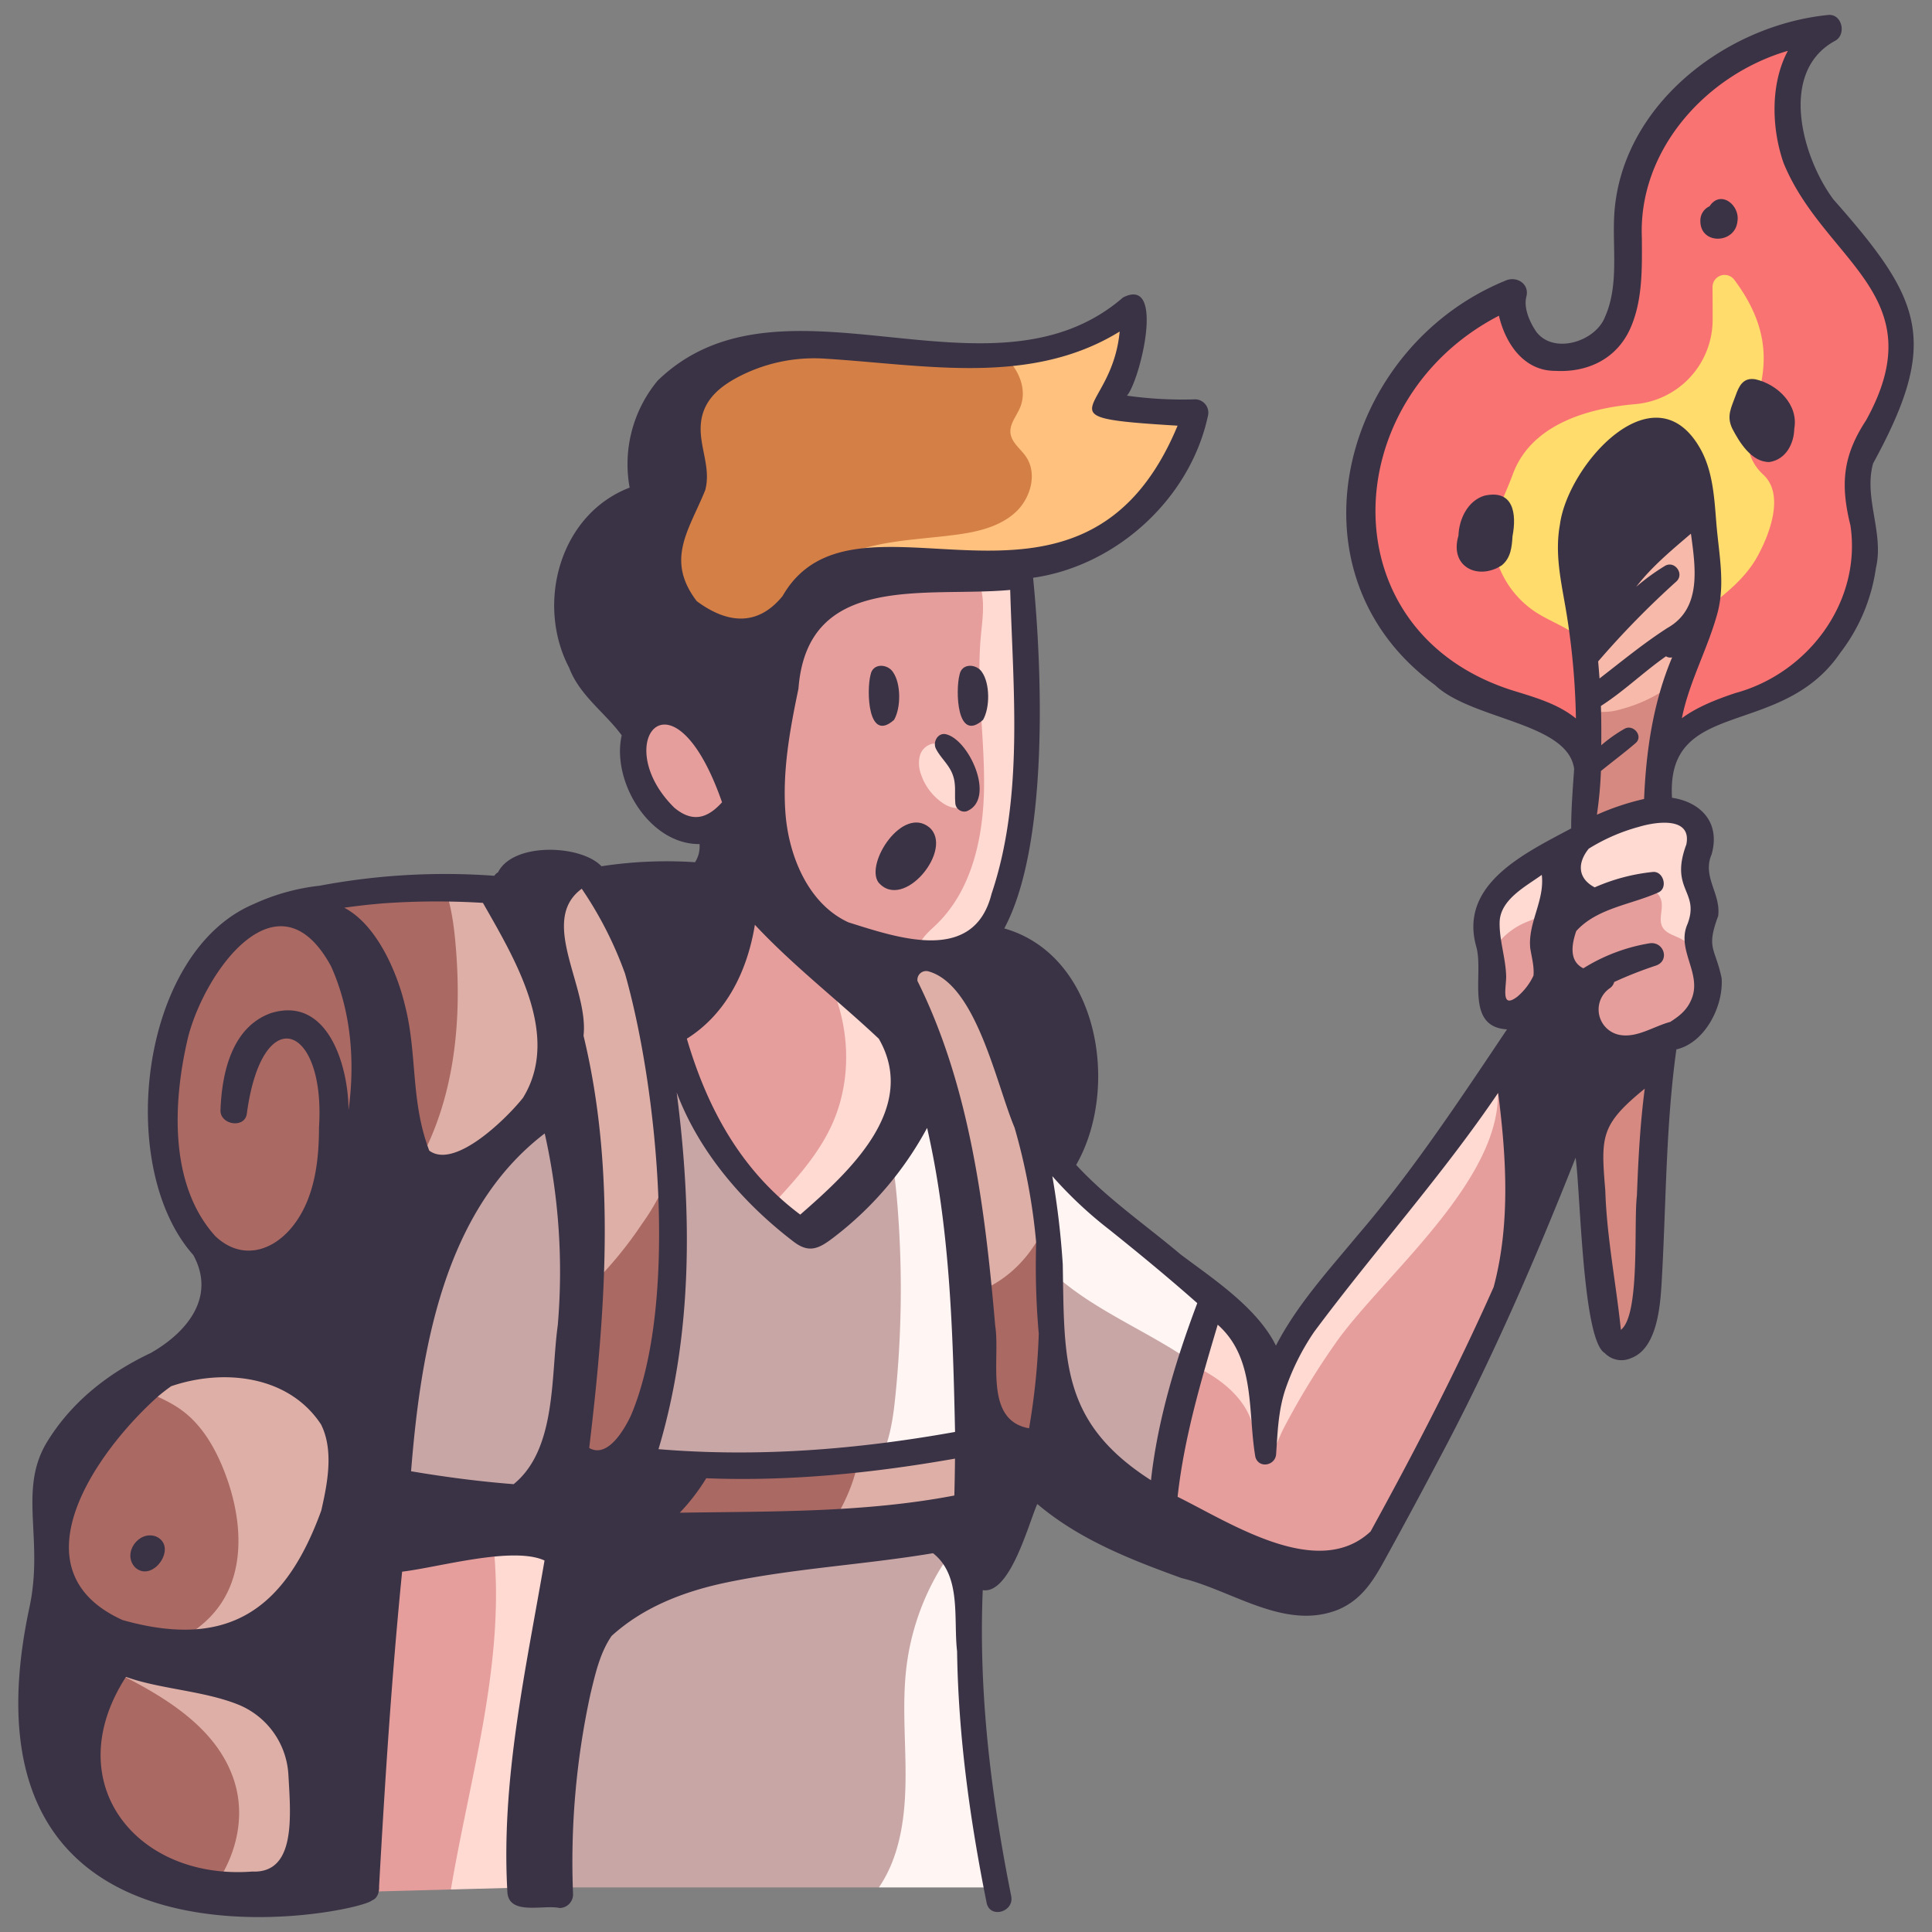 <svg height="512" viewBox="0 0 500 500" width="512" xmlns="http://www.w3.org/2000/svg"><rect x="0" y="0" width="500" height="500" fill="#808080" stroke="none"/><g id="Layer_4" data-name="Layer 4"><path d="m482.454 123.226c.66-12.552 10.693-23.655 9.465-36.164-1.146-11.672-11.479-19.894-18.185-29.515a52.931 52.931 0 0 1 -5.683-48.856c-24 3.045-44.4 24.341-46.419 48.446-.652 7.792.395 15.81-1.742 23.332-1.571 5.53-5.512 11.484-11.254 11.762-18.364.889-17.379-16.75-17.379-16.75a56.424 56.424 0 0 0 -37.757 40.974 56.424 56.424 0 0 0 17.091 53.033c8.2 7.352 18.367 12.07 28.369 16.681l16.518 7.616a13.438 13.438 0 0 0 5.843 1.676 10.1 10.1 0 0 0 5.719-1.974c17.846-13.417 36.1-11.572 44.266-25.675 2.982-5.149 6.152-10.142 8.272-15.7 1.634-4.283 3.285-8.642 3.611-13.214.37-5.224-1.011-10.444-.735-15.672z" fill="#f97373"/><path d="m448.842 72.421a3.126 3.126 0 0 0 -5.642 1.871c.019 2.564.031 5.539.027 8.685a21.933 21.933 0 0 1 -20.168 21.63c-11.287.984-26.672 4.841-31.543 18.128-2.332 6.359-6.009 12.439-4.908 19.121a24.834 24.834 0 0 0 10.785 16.536c4.077 2.662 8.983 4.14 12.419 7.589 3.861 3.875 5.05 9.291 5.163 14.9l1.821.84a13.7 13.7 0 0 0 3.839 1.313 60.263 60.263 0 0 0 2.3-6.336c5.49-14.472 24.595-19.269 31.983-32.87 3.435-6.324 6.736-16 1.484-20.915-12.794-11.983 11.445-25.033-7.56-50.492z" fill="#ffdc6c"/><path d="m442.509 141.571c-.417-4.776-1.164-9.675-3.635-13.783s-18.433-9.3-18.433-9.3a39.429 39.429 0 0 0 -11.411 22.088c-.872 5.637-.5 11.382-.206 17.079 3.146 60.783-2.576 122.254 7.76 182.235.683 3.959 2.718 8.954 6.719 8.591a136.831 136.831 0 0 0 2.164-17.553c1.172-14.717 2.344-29.5 1.4-44.228-.488-7.6-1.538-15.151-1.912-22.753-.353-7.177-.1-14.369.205-21.548.987-23.018 2.653-46.44 11.044-67.9 2.02-5.165 4.431-10.22 5.64-15.634a56.734 56.734 0 0 0 .665-17.294z" fill="#d68980"/><path d="m136.569 488.463h90.9l27.756-8.562s-10.075-44.388-3.687-73.767l20.922-23.6 24.71 8.957 16.154-53.363-75.508-68.128-71.633 1.474s-46.037 17.1-56.915 52.185l-16.009 71.923 52.408 1.476z" fill="#c9a6a6"/><path d="m227.465 488.463h30.684s-13-52.95-6.615-82.329l6.76-7.626a9.649 9.649 0 0 0 -5.639-.571c-4.271.881-7.28 4.663-9.511 8.41a64.231 64.231 0 0 0 -8.544 24.993c-1.043 8.522-.362 17.146-.251 25.732s-.391 17.372-3.637 25.32a33.722 33.722 0 0 1 -3.247 6.071z" fill="#fff5f3"/><path d="m249.918 280.921-12.102-10.921-11.861.244a45.6 45.6 0 0 0 -1.257 6.683l2.34 11.549c3.484 6.972 4.512 14.889 5.156 22.657a272.944 272.944 0 0 1 -.552 50.947c-.806 7.7-2.3 16.054-8.144 21.129a125.62 125.62 0 0 1 36.037.9 4.213 4.213 0 0 0 2.774-.149 3.86 3.86 0 0 0 1.522-2.532c1.227-4.659 1.195-9.545 1.155-14.363l-.312-37.4c-.026-3.088-.058-6.182-.128-9.274a58.22 58.22 0 0 0 8.7 9.758c10.439 9.284 24.388 14.626 35.638 22.616l4.434-14.646z" fill="#fff5f3"/><path d="m145.667 397.058c-1.487-1.259-3.552-1.52-5.493-1.687a134.485 134.485 0 0 0 -34.735 1.53c-1.983.349-4.133.844-5.374 2.43a8.537 8.537 0 0 0 -1.353 4.337c-3.358 27.553-5.453 85.951-5.453 85.951l23.426-.625c6.628-.177 13.784-4.319 20.413-4.5l10.419-78.228c.433-3.243.65-7.092-1.85-9.208z" fill="#e59e9c"/><path d="m391.56 273.375-56.16 67.961c-3.194 3.866-6.537 8.086-6.881 13.09a43.709 43.709 0 0 0 -15.2-16.3 154.62 154.62 0 0 0 -13.082 59.5s19.5 4.2 25.228 5.419c8.373 1.786 17.451 5.193 25.073 1.293 5.362-2.744 8.439-8.436 11.165-13.807q16.015-31.566 30.781-63.745c2.4-5.236 4.824-10.673 4.909-16.434.072-4.894-1.552-9.628-2.79-14.363a93.784 93.784 0 0 1 -3.043-22.614z" fill="#e59e9c"/><path d="m441.2 250.865c-.406-3.015-1.893-5.91-1.622-8.941.175-1.955 1.077-3.8 1.212-5.754.254-3.687-2.214-7.063-2.422-10.753-.17-3.041 1.21-6.1.567-9.075-.78-3.61-4.449-6.035-8.116-6.473s-7.329.705-10.789 2c-11.611 4.342-32.888 17.882-32.888 17.882-4.228 9.366-1.965 20.239.369 30.247a6.913 6.913 0 0 0 1.21 2.975c2.006 2.378 5.876 1.107 8.872 1.944 5.149 1.44 6.362 8.488 10.83 11.422 5.234 3.436 12.1-.088 17.305-3.56 3.934-2.621 7.924-5.292 10.983-8.9s5.122-8.328 4.489-13.014z" fill="#e59e9c"/><path d="m264.633 153.162a5.908 5.908 0 0 0 -.717-2.519c-.992-1.529-3.071-1.818-4.888-1.959-8.777-.681-17.626-1.361-26.362-.269s-17.46 4.1-24.02 9.967c-4.3 3.845-7.687 8.9-12.872 11.421-6.8 3.3-28.353 14.136-28.353 14.136a19.639 19.639 0 0 0 14.345 30.409 13.308 13.308 0 0 1 4.79.894c2.57 1.319 3.469 4.524 3.767 7.4 1.53 14.774-5.867 29.051-14.869 40.865a6.248 6.248 0 0 0 -1.488 2.856 6.047 6.047 0 0 0 .319 2.328c5.418 19.63 14.384 39.746 31.6 50.63a6.009 6.009 0 0 0 2.919 1.153c1.555.049 2.9-1.017 4.066-2.043a143.89 143.89 0 0 0 19.715-21.193c3.556-4.694 6.944-9.959 7.137-15.845.177-5.421-2.376-10.5-4.4-15.529s-3.541-10.809-1.353-15.773c5.126-1.172 10.78 2.219 15.582.077 3.572-1.592 5.248-5.641 6.482-9.351a199.822 199.822 0 0 0 8.6-87.655z" fill="#e59e9c"/><g fill="#ffdad2"><path d="m264.633 153.162a5.908 5.908 0 0 0 -.717-2.519c-.992-1.529-3.071-1.818-4.888-1.959-2.217-.172-4.438-.343-6.661-.487a20.379 20.379 0 0 1 1.734 5.183c.689 3.84.048 7.774-.294 11.66-1.133 12.869 1.026 25.8.866 38.715s-3.121 26.672-12.448 35.61c-1.8 1.728-3.922 3.418-4.49 5.85a8.255 8.255 0 0 0 .57 4.739c3.845.418 7.767 1.762 11.243.211 3.572-1.592 5.248-5.641 6.482-9.351a199.822 199.822 0 0 0 8.603-87.652z"/><path d="m247.533 196.96-2.811-2.132a3.016 3.016 0 0 0 -3.522-2.319 4.355 4.355 0 0 0 -3.164 3.179 8.091 8.091 0 0 0 .3 4.646 14.589 14.589 0 0 0 5.966 7.7c1.692 1.08 4.175 1.69 5.521.2a4.413 4.413 0 0 0 .753-3.43 15.8 15.8 0 0 0 -3.043-7.844z"/><path d="m233.8 261.452c-4.327-6.9-10.851-12.179-17.233-17.291l-11.148-2.8c13.517 12.568 17.511 34.259 9.359 50.817-3.983 8.091-10.3 14.619-16.433 21.307a52.79 52.79 0 0 0 7.534 5.831 6.009 6.009 0 0 0 2.919 1.153c1.555.049 2.9-1.017 4.066-2.043a143.89 143.89 0 0 0 19.715-21.193c3.556-4.694 6.944-9.959 7.137-15.845.177-5.421-2.376-10.5-4.4-15.529a42.476 42.476 0 0 1 -1.516-4.407z"/><path d="m438.938 216.342c-.78-3.61-4.449-6.035-8.116-6.473s-7.329.705-10.789 2c-11.611 4.342-32.888 17.882-32.888 17.882-2.59 5.738-2.74 12.042-1.933 18.366a18.365 18.365 0 0 1 8.732-9c2.725-1.294 5.887-1.982 7.932-4.2.984-1.068 1.837-2.548 3.283-2.68a6.346 6.346 0 0 1 2.642.751c2.575.94 5.447.113 7.958-.985s4.984-2.491 7.716-2.713 5.862 1.186 6.478 3.857c.518 2.24-.817 4.791.308 6.8.783 1.4 2.458 1.957 3.918 2.611a17.494 17.494 0 0 1 6.207 4.754 15.245 15.245 0 0 1 -.805-5.388c.175-1.955 1.077-3.8 1.212-5.754.254-3.687-2.214-7.063-2.422-10.753-.171-3.041 1.21-6.098.567-9.075z"/><path d="m387.228 278.616-51.828 62.72c-3.194 3.866-6.537 8.086-6.881 13.09a43.709 43.709 0 0 0 -15.2-16.3 153.6 153.6 0 0 0 -5.6 14.7c1.345.626 2.674 1.285 3.97 2.009 4.913 2.741 9.483 6.561 11.714 11.726 1.412 3.268 1.613 9.434 4.378 11.678 1.734-1.79 3.241-6.321 4.394-8.53a196.33 196.33 0 0 1 13.644-22.351c12.615-17.853 46.015-44.349 41.409-68.742z"/><path d="m145.667 397.058c-1.487-1.259-3.552-1.52-5.493-1.687a134.133 134.133 0 0 0 -13.7-.466 39.794 39.794 0 0 1 1.587 9.009c2.015 28.632-6.571 56.723-11.376 85.08l19.884-.531 10.948-82.193c.433-3.247.65-7.096-1.85-9.212z"/></g><path d="m287.834 103.654a36.064 36.064 0 0 0 2.166-22.915 37.112 37.112 0 0 1 -16.27 10.3 56.036 56.036 0 0 1 -13.475 2.135c-27.338 1.527-55.493-6.606-81.747 1.166 0 0-7.142 11.627-5.564 17.613.591 2.239 1.756 4.333 2.007 6.635.433 3.968-1.879 7.635-3.638 11.217a44.709 44.709 0 0 0 -4.355 15.364 27.681 27.681 0 0 0 1.581 13.305 15.837 15.837 0 0 0 9.384 9.161c4.941 1.571 10.333.027 15.041-2.144 10.391-4.794 19.292-12.615 30.085-16.416 13.444-4.734 28.171-2.717 42.423-2.9a41.478 41.478 0 0 0 10.563-1.187 38.392 38.392 0 0 0 11.1-5.561c10.835-7.355 20.482-18.192 21.618-31.238a153.035 153.035 0 0 1 -20.919-4.535z" fill="#d37f46"/><path d="m290 80.739a37.112 37.112 0 0 1 -16.27 10.3 54.66 54.66 0 0 1 -12.843 2.094c3.206 3.412 4.88 8.194 3.078 12.411-.93 2.176-2.712 4.193-2.455 6.546.267 2.443 2.6 4.043 3.993 6.066 3.079 4.459 1.183 10.986-2.869 14.584s-9.624 4.891-14.994 5.619c-12.118 1.644-25.427 1.389-35.067 8.912-4.525 3.531-7.664 8.375-10.676 13.342 6.9-4.2 13.558-8.864 21.152-11.538 13.444-4.734 28.171-2.717 42.423-2.9a41.478 41.478 0 0 0 10.563-1.187 38.392 38.392 0 0 0 11.1-5.561c10.835-7.355 20.482-18.192 21.618-31.238a153.035 153.035 0 0 1 -20.922-4.538 36.064 36.064 0 0 0 2.169-22.912z" fill="#ffc17d"/><path d="m142.238 250.224c-2.931-8.1-6.618-17.031-14.512-20.433-3.8-1.639-8.079-1.716-12.219-1.6a156.832 156.832 0 0 0 -26.378 2.972s-20.656-2.038-40.329 21.419c-8.977 10.7-8.5 26.723-6.929 40.619 1.014 8.969 3.26 18.023 8.365 25.458 3.515 5.12 8.54 9.978 8.5 16.194-.056 8.11-8.4 13.16-15.195 17.563-18.033 11.684-32.381 32.357-29.048 53.617 1.3 8.313 5.184 16.106 5.99 24.482 1.021 10.616-2.973 21.428-.808 31.87 2.161 10.418 10.365 18.862 19.968 23.392s20.479 5.606 31.091 5.447c5.01-.075 10.6-.688 13.842-4.522 2.874-3.4 2.981-8.278 2.949-12.735-.226-31.675-.179-63.594 5.964-94.665s18.834-61.579 40.886-84.262c3.963-4.077 8.3-8.015 10.684-13.184 4.549-9.875.879-21.406-2.821-31.632z" fill="#aa6963"/><path d="m174.417 286.092c-.209-10.935-.774-21.975-3.7-32.512s-8.406-20.645-16.977-27.412c-1.562-1.234-10.159-.275-10.159-.275-2.893 2.149-4.228 5.91-4.331 9.519s.854 7.153 1.742 10.652a308.8 308.8 0 0 1 8.55 99.725c-.9 11.613-2.466 23.212-2.168 34.856a5.07 5.07 0 0 0 .97 3.445c1.364 1.437 3.762.842 5.517-.074 6.758-3.525 11.5-10.162 14.2-17.3s3.58-14.827 4.272-22.432a530.4 530.4 0 0 0 2.084-58.192z" fill="#deafa6"/><path d="m271.322 307.976c-1.55-14.383-6.3-28.123-12.112-41.364-9.21-20.971-24.438-17.565-24.438-17.565-2.156 2.3-2.711 5.738-2.237 8.854a35.667 35.667 0 0 0 3.113 8.895 173.843 173.843 0 0 1 12.422 41.5c.842 5.032 1.461 10.1 2.081 15.162l5.463 44.669c.364 2.979.762 6.058 2.307 8.628s4.572 4.5 7.485 3.807c3.4-.811 5.137-4.629 5.745-8.085a58.827 58.827 0 0 0 .656-8.7l.321-12.44c.372-14.464.744-28.977-.806-43.361z" fill="#deafa6"/><path d="m216.159 377.637c-13.045.826-42.017 2.669-43.29 3.305a10.754 10.754 0 0 0 -3.122 2.772c-4.164 4.807-11.432 18.832-11.432 18.832a564.535 564.535 0 0 1 92.723-10.953 117.272 117.272 0 0 0 1.379-20.151c-11.434 4.585-23.967 5.417-36.258 6.195z" fill="#aa6963"/><path d="m140.784 250.052c-.994-3.63-2.034-7.277-3.35-10.8-2.362-4.107-5.408-7.607-9.708-9.46-3.8-1.639-8.079-1.716-12.219-1.6-.345.009-.69.028-1.035.039 2.068 4.806 2.872 10.153 3.358 15.393 7.825 84.429-59.1 91.232-59.1 91.232-.056 8.11-8.4 13.16-15.195 17.563a74 74 0 0 0 -8.478 6.414c3.917 1.91 8.158 3.417 11.7 5.937 5.647 4.013 9.191 10.38 11.621 16.879 4.084 10.922 5.251 24.01-1.361 33.608-6.664 9.672-19.094 13.1-30.495 15.852 14.126 6.8 29.658 15.176 34.218 30.206 3.012 9.927-.129 20.772-6.743 28.809a93.094 93.094 0 0 0 16.733 1.1c5.01-.075 10.6-.688 13.842-4.522.209-.246.4-.5.579-.764.674-6.4.786-12.972.921-19.309q.381-17.9 1.857-35.745a330.864 330.864 0 0 1 5.56-51.584c1.2-6.051 2.649-12.078 4.363-18.032 2.71-13.065 6.411-26.378 14.82-36.494a136.539 136.539 0 0 1 21.7-29.736c3.963-4.077 8.3-8.015 10.684-13.184.106-.23.186-.466.283-.7.607-10.201-1.817-21.104-4.555-31.102z" fill="#deafa6"/><path d="m251.038 391.593a117.272 117.272 0 0 0 1.379-20.151c-9.55 3.83-19.866 5.039-30.167 5.787a41.28 41.28 0 0 1 -2.221 7.953 49.793 49.793 0 0 1 -4.473 8.769q17.698-1.737 35.482-2.358z" fill="#deafa6"/><path d="m172.334 344.282q2.044-22.47 2.164-45.06a39.457 39.457 0 0 1 -1.236 4.343 57.949 57.949 0 0 1 -7.088 13.135 102.278 102.278 0 0 1 -16.014 18.7c-.151 3.465-.347 6.928-.616 10.385-.9 11.613-2.466 23.212-2.168 34.856a5.07 5.07 0 0 0 .97 3.445c1.364 1.437 3.762.842 5.517-.074 6.758-3.525 11.5-10.162 14.2-17.3s3.579-14.825 4.271-22.43z" fill="#aa6963"/><path d="m271.807 363.776.321-12.44c.326-12.647.651-25.332-.309-37.935a40.042 40.042 0 0 1 -2.437 5.954c-3.676 7.2-10.225 13.233-17.848 15.41l4.08 33.362c.364 2.979.762 6.058 2.307 8.628s4.572 4.5 7.485 3.807c3.4-.811 5.137-4.629 5.745-8.085a58.827 58.827 0 0 0 .656-8.701z" fill="#aa6963"/><path d="m441.842 156.914a51.425 51.425 0 0 0 .667-16.458c-.417-4.546-1.164-9.208-3.635-13.118s-18.433-8.854-18.433-8.854a36.945 36.945 0 0 0 -11.411 21.021c-.872 5.365-.5 10.832-.206 16.253.5 9.122.771 18.26.924 27.407a10.326 10.326 0 0 0 2.267.829 15.981 15.981 0 0 0 7.611-.478 38.562 38.562 0 0 0 15.094-7.91q.7-1.917 1.482-3.814c2.02-4.916 4.431-9.726 5.64-14.878z" fill="#f7b9a9"/></g><g id="Layer_5" fill="#3a3245" data-name="Layer 5"><path d="m254.165 173.984c-1.359-2.186-5.262-2.5-5.84.646-1.074 4.06-.721 17.767 6.091 11.662 1.807-3.163 1.795-9.343-.251-12.308z"/><path d="m231.389 186.292c1.808-3.163 1.795-9.343-.25-12.308-1.359-2.186-5.263-2.5-5.841.646-1.074 4.06-.721 17.77 6.091 11.662z"/><path d="m245.064 190.091c-2.21-.746-3.776 1.867-2.841 3.695 1.172 2.29 3.188 3.918 4.2 6.357 1.118 2.688.576 4.873.806 7.6a2.335 2.335 0 0 0 2.917 2.222c7.554-3.017.931-18.117-5.082-19.874z"/><path d="m240.481 214.1c-6.919-5.585-16.578 9.263-13.18 14.217 6.473 7.724 19.752-8.617 13.18-14.217z"/><path d="m474.508 51.639c-7.968-10.617-14.459-33.016.432-41.088 2.98-1.616 1.794-7.034-1.808-6.675-26.9 2.679-54.2 23.911-55.406 52.533-.353 8.342 1.177 17.672-2.327 25.546-2.473 6.518-13.431 9.89-17.876 3.814-1.618-2.415-3.266-6.046-2.5-9 .864-3.339-2.567-5.411-5.393-4.146-42.511 17.353-57.963 75.638-18.23 104.687 9.56 9.034 34.347 9.616 35.991 21.676-.359 5.143-.766 10.28-.77 15.406-11.878 6.388-29.244 14.411-24.517 30.764 1.9 7.125-3.04 20.627 7.914 21.241-12.253 18.26-24.327 36.588-38.679 53.313-7.542 9.1-15.659 17.966-21.129 28.538-4.917-9.943-16.565-17.485-24.691-23.621-9.062-7.656-18.943-14.4-27.012-23.151 11.446-19.92 5.864-54.225-18.6-61.2 11.532-21.515 9.849-66.684 7.457-90.751 21.483-3.047 40.631-20.414 45.24-41.859a3.45 3.45 0 0 0 -3.288-4.318 102.912 102.912 0 0 1 -17.659-.951c3.324-3.775 10.112-31.122-1.017-25.409-34.24 29.652-88.307-9.647-120.435 21.518a33.839 33.839 0 0 0 -7.254 27.691c-18.1 6.929-24.353 30.027-15.652 46.625 2.735 7.208 9.208 11.514 13.6 17.477-2.685 11.89 7.128 28.263 20.143 28.146a7.667 7.667 0 0 1 -1.157 4.694 111.775 111.775 0 0 0 -24.228 1.045c-5.312-5.6-22.843-6.261-26.758 1.562a2.893 2.893 0 0 0 -.975.908 174.812 174.812 0 0 0 -45.179 2.566 55.173 55.173 0 0 0 -17.153 4.78c-29.507 12.511-35.779 68.1-15.567 90.8 5.97 10.922-1.707 20.082-11.05 25.374-11.035 5.216-20.731 12.805-27.13 23.556-7.043 12.339-.5 24.83-4.218 42.221-21.657 101.149 85.32 79.279 88.651 75.858 1.473-.535 1.888-2.177 1.828-3.63 1.5-26.963 3.263-54.409 5.962-81.432 9.4-1.115 28.673-6.673 36.855-2.889-4.872 28.453-11.337 57.034-9.592 86.089.654 5.806 9.434 2.919 13.486 3.844a3.527 3.527 0 0 0 3.493-3.493 204.2 204.2 0 0 1 4.513-51.96c1.242-5.121 2.411-10.524 5.464-14.965 7.893-7.165 17.99-11.34 29.455-13.77 17.734-3.725 35.834-4.644 53.718-7.635 7.451 5.826 5.252 16.95 6.234 25.382.311 21.89 3.333 43.66 7.646 65.1.838 4.16 7.181 2.4 6.358-1.752-5.22-26.038-8.475-52.578-7.366-79.171 7.027 1.141 11.771-16.939 14.114-22.3 10.933 9.262 24.166 14.393 37.362 19.186 13.213 3.2 26.7 13.646 40.476 8.179 6.968-2.933 9.914-8.943 13.379-15.255q6.384-11.628 12.568-23.366c13.551-25.361 24.958-51.634 35.537-78.369 1.246 8.613 1.779 47.248 7.542 50.571a6 6 0 0 0 6.853 1.287c6.729-2.52 7.514-13.556 7.864-19.509 1.19-20.194 1.016-40.283 3.819-60.369 7.494-1.709 12.266-11.367 11.7-18.481-1.65-7.878-4.058-7.5-.89-16.025.777-5.8-4.208-10.164-1.691-15.966 2.4-8.579-3.195-13.617-10.252-14.646-1.581-26.143 28.312-15.1 43.534-37.5a46.535 46.535 0 0 0 9.221-21.869c2.189-9.16-3.2-18.182-.717-27.152 17.343-31.718 12.755-42.287-10.243-68.304zm-49.308 155.199a65.717 65.717 0 0 0 -11.921 4.009 105 105 0 0 0 1.041-11.311c2.978-2.428 6.069-4.718 8.974-7.225 2.079-1.794-.579-4.971-2.859-3.706a37.337 37.337 0 0 0 -6.032 4.269c.031-3.4.03-6.777-.09-10.17 5.969-3.829 11.074-8.821 16.847-12.855a2.024 2.024 0 0 0 1.591.274c-4.9 11.559-6.747 24.173-7.261 36.651-.098.026-.19.04-.29.064zm-11.6-35.667a228.145 228.145 0 0 1 20.317-20.755c2.017-2-.576-5.435-3.049-3.952a55.887 55.887 0 0 0 -7.433 5.414c4.07-5.264 9.092-9.417 14.177-13.768 1.178 8.751 2.863 19.381-6.091 24.409-6.17 3.977-11.748 8.573-17.567 13.07-.105-1.474-.226-2.947-.354-4.418zm-25.488 67.229c.342-5.7 6.761-9 10.9-11.982.792 6.693-3.611 12.325-2.992 18.926.391 2.5 1.046 4.656.849 7.139a16.023 16.023 0 0 1 -4.22 5.482c-4.385 3.307-2.779-2.569-2.86-5.43-.132-4.701-1.858-9.465-1.677-14.135zm-101 79.845c7.712 6.171 15.341 12.464 22.743 19.007-5.471 14.54-10.262 30.131-11.98 45.833-23.391-14.992-22.393-31.085-22.834-55.885a212.865 212.865 0 0 0 -2.7-22.809 107.026 107.026 0 0 0 14.769 13.855zm-18.281 26.9a177.06 177.06 0 0 1 -2.508 24.5c-11.788-2.112-7.4-17.871-8.76-26.5-2.6-30.176-6.515-61.941-20.121-89.269a2.263 2.263 0 0 1 2.8-2.5c12.453 3.417 17.6 29.262 22.329 40.455a157.878 157.878 0 0 1 5.592 29.757 198.944 198.944 0 0 0 .666 23.561zm-227.831 16.155c1.064-.895 2.168-1.745 3.3-2.548 13.485-4.616 30.4-2.858 38.784 9.891 3.355 6.682 1.662 15.3.06 22.294-9.275 25.5-23.927 36.074-51.393 28.341-28.671-12.933-6.664-43.841 9.249-57.978zm154.361-121.967c9.933 10.636 21.462 19.5 32.074 29.491 10.394 18.062-7.8 34.586-20.331 45.518-15.357-11.474-24.058-27.523-29.35-45.531 10.158-6.373 15.646-17.403 17.607-29.478zm-54.388 54a163.158 163.158 0 0 1 3.379 49.627c-1.824 13.153-.255 32.059-11.421 41.141-8.889-.686-17.76-1.857-26.545-3.339 2.481-31.048 8.381-67.437 34.587-87.428zm29.445 81.71c8.939-29.85 8.675-61.65 4.714-92.3 5.811 15.462 17.279 28.692 30.259 38.605 4.057 3.1 6.592 1.782 10.406-1.14a88.294 88.294 0 0 0 24.138-28.308c5.885 25.715 6.678 52.4 7.231 78.686-25.446 4.549-50.902 6.601-76.748 4.458zm12.355 7.525c21.594.844 43.052-1.322 64.38-5.077q-.042 4.774-.168 9.547c-23.317 4.473-47.394 4.082-71.067 4.451a51.93 51.93 0 0 0 6.855-8.92zm-21.007-130.568c8.553 30.138 13.89 85.183 1.523 114.321-1.819 3.884-6.131 11.132-10.8 8.409 4.21-35.315 6.976-71.776-1.47-106.687 1.423-12.56-11.733-29.769-.463-38.036a97.629 97.629 0 0 1 11.21 21.993zm-129.166 181.976c8.784 3.163 19.948 3.552 28.957 7.133a20.843 20.843 0 0 1 13.08 18.2c.6 10.628 2.013 25.552-9.346 25.047-30.035 2.28-50.342-23.056-32.691-50.38zm224.021-202.676c-4.56 18.237-24.113 11.467-37.049 7.4-10.523-4.822-15.544-17.453-16.315-28.492-.777-10.83 1.182-21.457 3.383-31.971 2.29-30.343 33.135-23.544 54.8-25.565.749 25.861 3.56 53.714-4.819 78.628zm33.15-145.5c-2.007 21.469-21.877 22.132 14.989 24.365-25.006 60.2-83.313 11.147-102.229 44.09-6.514 8.008-14.432 7.095-22.21 1.324-8.2-10.753-2-18.367 2.193-28.726 1.323-5.029-.744-9.541-1.136-14.494-.579-7.315 3.537-11.374 8.85-14.362a42.335 42.335 0 0 1 23.39-5.17c26.039 1.623 53.149 7.145 76.153-7.027zm-115.242 123.246c-17.02-16.716-.41-37.978 12.337-1.415-3.552 3.93-7.411 5.513-12.337 1.415zm-75.166 24.728a194.031 194.031 0 0 1 25.62-.11c8.281 14.558 20.293 34.323 10.364 50.455-4.016 5.082-17.585 18.634-24.258 13.66-4.934-12.965-3-25-6.341-37.818-1.969-8.175-7.156-20.608-15.665-25.047 3.417-.48 6.841-.87 10.28-1.14zm-50.644 34.462c4.566-17.363 23.422-43.136 36.973-18.136 5.212 11.63 6.224 24.731 4.505 37.267-.006-11.516-5.387-29.847-20.2-25.132-10.082 3.7-12.589 15.6-12.931 25.063-.138 3.817 6.281 4.848 6.814.922 3.981-29.543 20.412-23.052 18.679 3.536 0 8.572-1.1 18.015-6.4 25.076-5.268 7.018-13.556 9.581-20.426 3.092-12.153-13.417-10.971-35.158-7.014-51.688zm305.987 128.109c-13.663 12.754-36.208-2.205-49.945-8.971 1.677-15.229 6.033-29.918 10.381-44.546 9.876 8.731 7.732 22.541 9.747 34.225.856 3.07 5.17 2.285 5.372-.727.382-5.69.546-11.041 2.316-16.537a62.2 62.2 0 0 1 7.514-15.092c15.55-20.916 32.95-40.21 47.63-61.866 2.129 16.6 3.19 33.972-1.165 50.261-9.6 21.577-20.481 42.557-31.85 63.253zm68.928-86.945c-.88 7.244.893 30.908-4.15 34.76-1.252-12.1-3.654-23.922-4.034-36.076-1.168-14.048-1.244-16.983 10.213-26.344-1.203 9.16-1.687 18.438-2.029 27.66zm12.792-90.855c-4.391 11.78 3.537 12.062.31 20.565-2.985 6.7 3.761 12.727 1.065 19.382-1.186 2.973-3.227 4.48-5.542 5.978-4.36 1.147-8.882 4.4-13.523 3.269a6.691 6.691 0 0 1 -2.036-12.047 2.808 2.808 0 0 0 1.052-1.553 103.51 103.51 0 0 1 10.74-4.227c3.751-1.231 2.155-6.349-1.6-5.786a46.639 46.639 0 0 0 -17.124 6.472c-3.857-1.909-2.938-6.418-1.842-9.636 5.385-5.962 14.225-6.835 21.267-10 2.541-1.134 1.306-5.557-1.435-5.3a49.77 49.77 0 0 0 -15.05 3.986c-4.382-2.279-4.567-6.28-1.54-10.012a48.569 48.569 0 0 1 13.031-5.666c4.075-1.233 13.701-2.819 12.227 4.571zm46.5-109.75c-6.078 9.273-6.647 16.652-4.028 27.211 2.923 19.784-10.987 38.3-29.861 43.378-4.892 1.646-9.786 3.555-13.77 6.487 1.891-9.5 6.782-18.1 9.258-27.375 1.988-7.619.293-15.332-.329-23.015-.516-6.367-.846-13.064-3.873-18.838-11.783-21.948-34.585 3.532-36.615 19.123-1.332 7.286.192 14.219 1.439 21.391a189.1 189.1 0 0 1 2.7 28.785c-4.294-3.513-9.773-5.221-15.1-6.86-49.275-14.521-47.167-75.505-4.826-97.375 1.709 7.269 6.474 14.287 14.563 14.272 8.469.478 16-3.162 19.488-11.094 3.185-7.247 2.98-15.537 2.939-23.295-.983-22.723 16.618-42.244 37.787-48.437-4.621 8.609-4.2 20.261-1.085 29.1 10.541 25.569 39.34 34.021 21.315 66.538z"/><path d="m384.147 128.286c-4.332 1.332-6.557 6.073-6.7 10.342-2.389 8.074 5.06 11.657 11.2 7.688 2.339-1.9 2.617-4.728 2.791-7.54 1.107-5.793.272-12.212-7.291-10.49z"/><path d="m454.332 98.169c-3.224-.569-4.284 1.746-5.17 4.241-1.085 3.055-2.4 5.2-.877 8.453 1.831 3.534 5.007 8.794 9.655 8.709 4.189-.632 6.342-4.675 6.419-8.632 1.141-6.215-4.347-11.49-10.027-12.771z"/><path d="m449.634 57.372c.776-4.231-4.341-8.366-7.207-3.984a4.026 4.026 0 0 0 -2.371 3.81c-.033 6.175 8.921 5.96 9.578.174z"/><path d="m34.948 405.623c4.557 4.219 11.232-5.355 5.47-7.966-4.524-1.726-8.861 4.354-5.47 7.966z"/></g></svg>